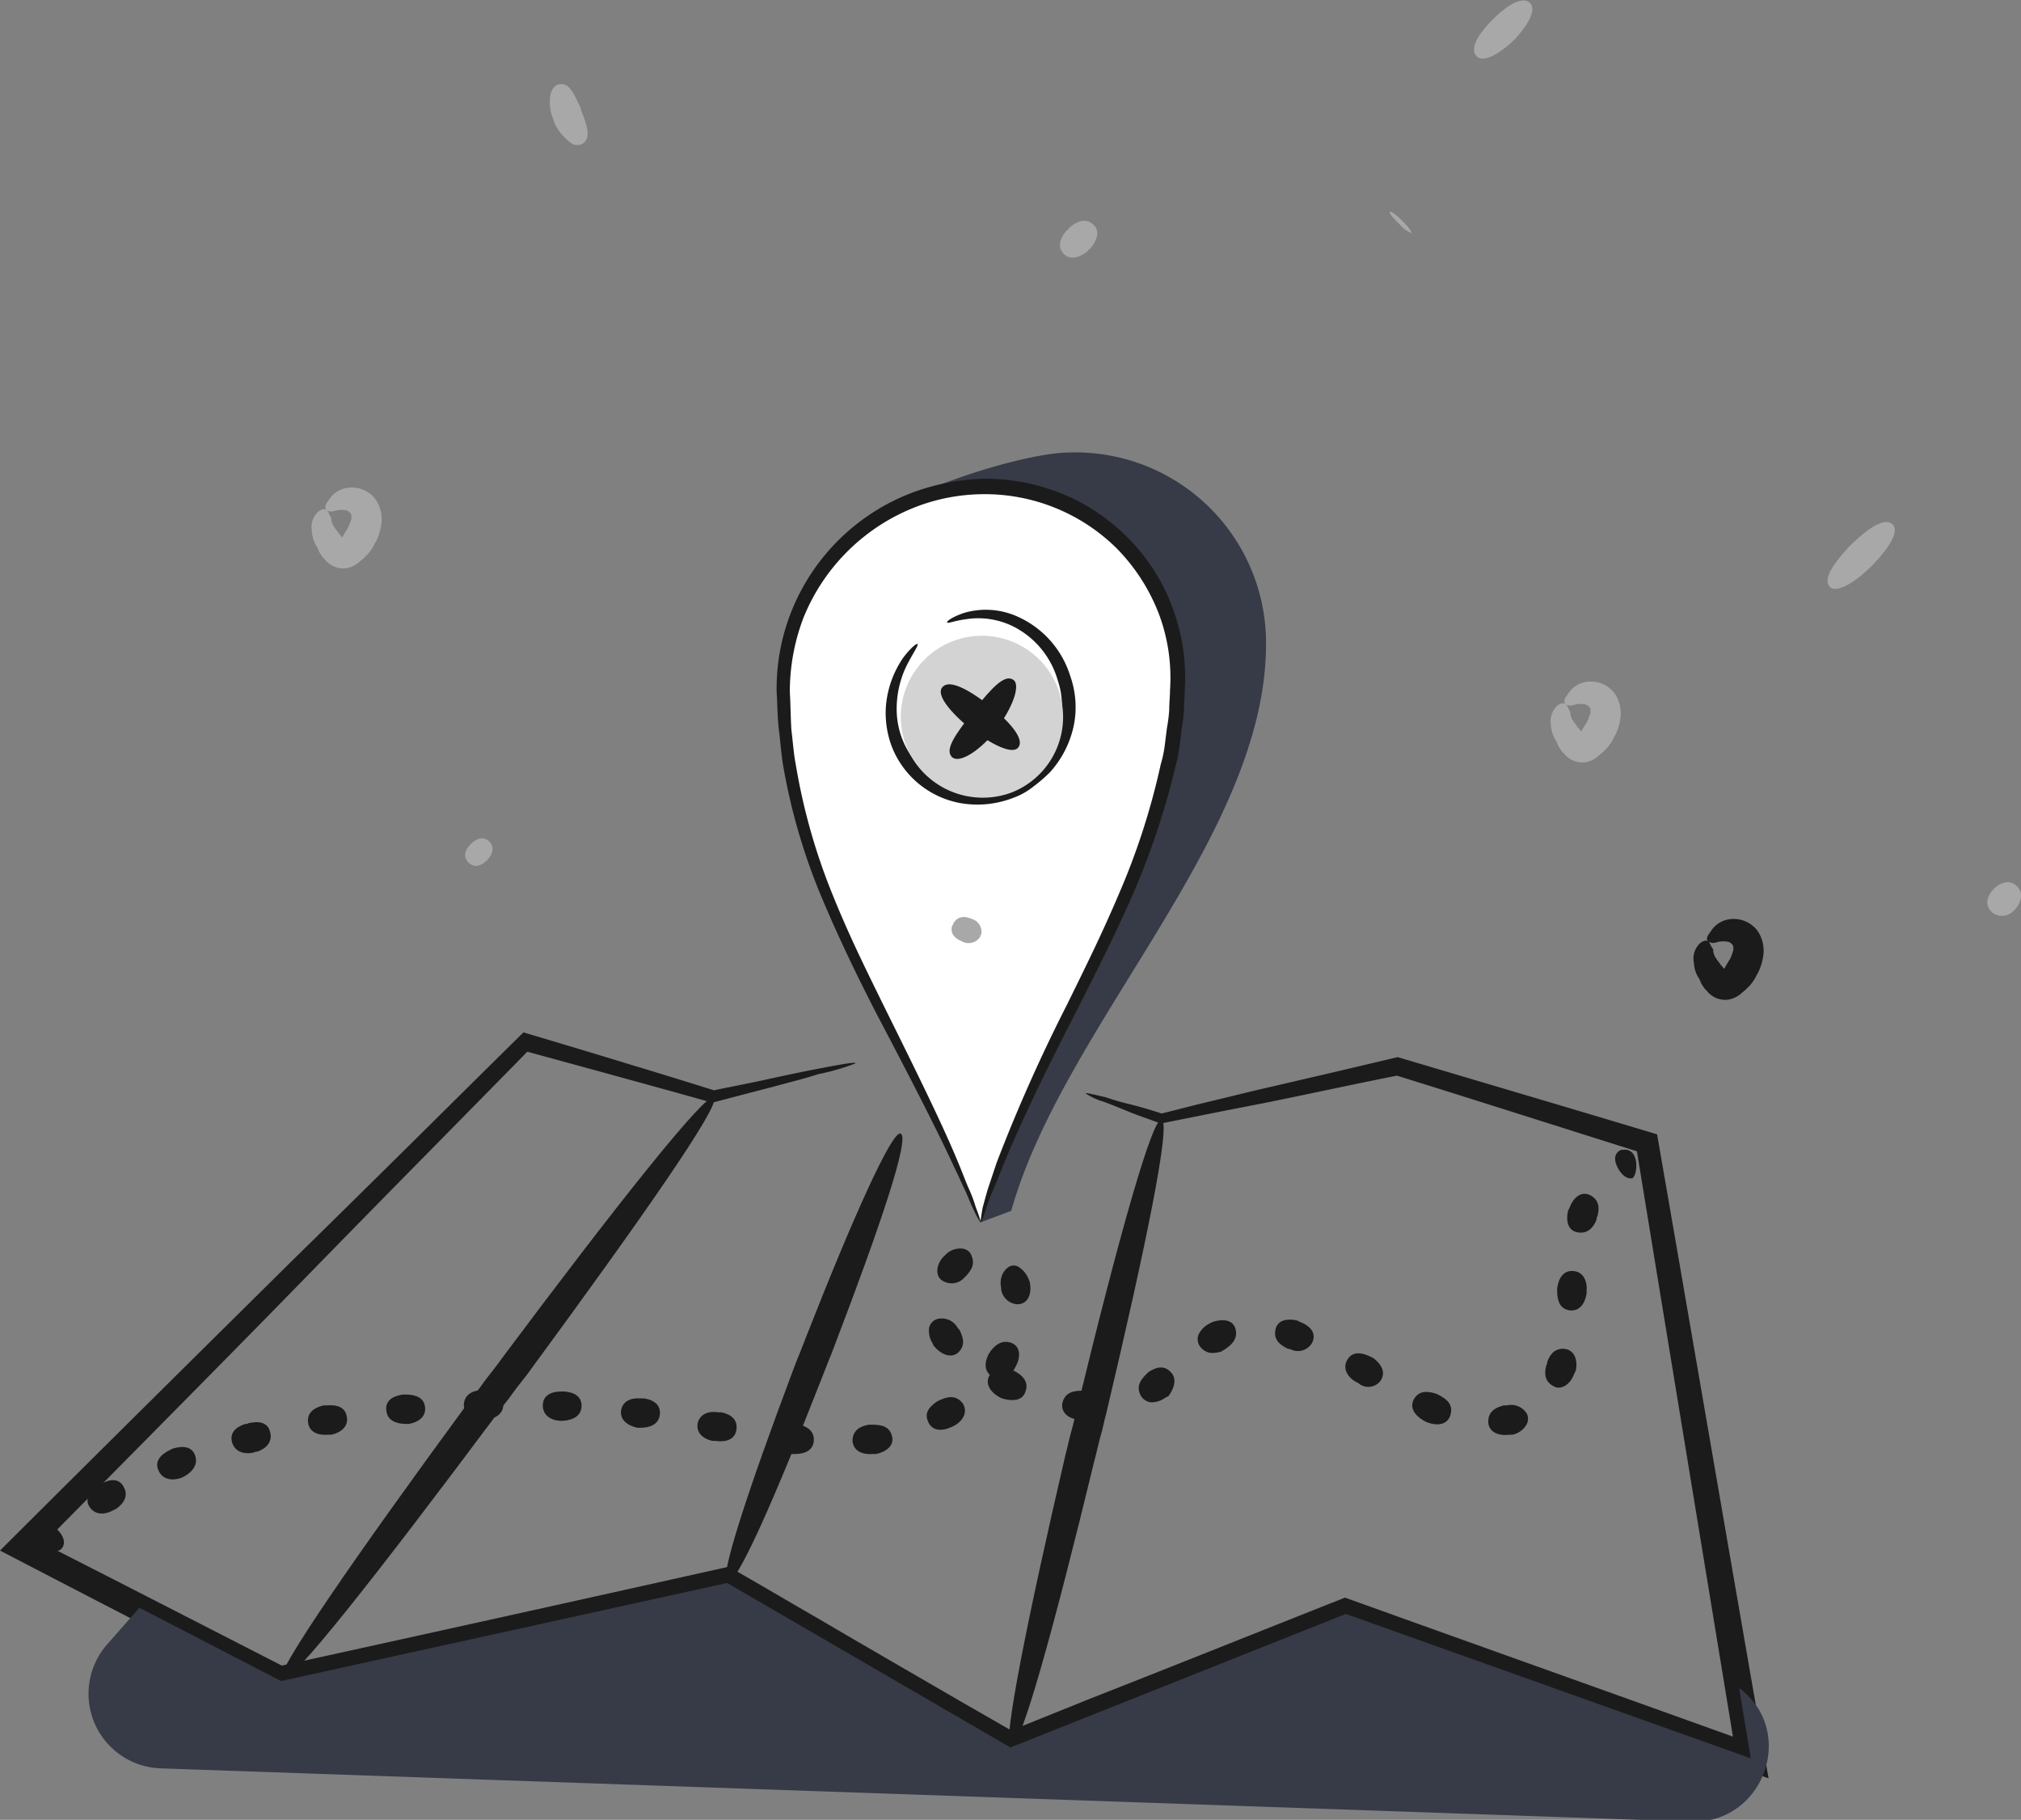 <svg xmlns="http://www.w3.org/2000/svg" xmlns:xlink="http://www.w3.org/1999/xlink" width="301" height="271" viewBox="0 0 301 271">
  <rect x="0" y="0" width="301" height="271" fill="#808080" stroke="none"/>
  <defs>
    <clipPath id="clip-path">
      <rect id="Rectangle_5465" data-name="Rectangle 5465" width="301" height="271" fill="#fff"/>
    </clipPath>
  </defs>
  <g id="Illus" clip-path="url(#clip-path)">
    <path id="Path_82604" data-name="Path 82604" d="M109.343,66.643c5.074-4.369,22.027-9.889,29.061-10a28.384,28.384,0,0,1,29.409,28.517c0,28.632-30.215,56.8-37.943,84.4l-4.613,1.725" transform="translate(20.745 10.744)" fill="#373a47"/>
    <path id="Path_82605" data-name="Path 82605" d="M127.41,170.494C116.684,141.863,98,120.589,98,90.922A30.341,30.341,0,0,1,127.41,60.8a28.384,28.384,0,0,1,29.408,28.517C156.817,117.944,135.251,143.012,127.41,170.494Z" transform="translate(18.593 11.532)" fill="#fff"/>
    <path id="Path_82606" data-name="Path 82606" d="M127.559,170.66c.114,0,.46-.69.922-2.186a21.563,21.563,0,0,1,1.037-2.759c.462-1.035.923-2.3,1.5-3.68,2.306-5.635,6-13.453,11.07-23.228,2.422-4.829,5.19-10.233,7.843-16.212a113.755,113.755,0,0,0,6.689-19.778,23.478,23.478,0,0,0,.577-2.76c.115-.92.231-1.84.346-2.875a21.793,21.793,0,0,0,.345-2.875c0-.92.115-1.955.115-2.875a29.542,29.542,0,0,0-1.73-12.074,28.66,28.66,0,0,0-6.8-10.694A29.324,29.324,0,0,0,138.4,61.651,30.432,30.432,0,0,0,127.9,59.926,33.365,33.365,0,0,0,117.409,62,31.32,31.32,0,0,0,99.419,79.7a30.925,30.925,0,0,0-2.191,11.959c.115,1.955.115,3.91.346,5.749s.346,3.794.692,5.634a90.415,90.415,0,0,0,6,20.008c2.536,5.98,5.19,11.384,7.726,16.329,5.074,9.658,9.111,17.478,11.649,23,.691,1.38,1.153,2.529,1.73,3.68.462,1.035.807,1.955,1.153,2.645a15.2,15.2,0,0,0,1.039,1.955c.114,0-.115-.805-.692-2.3a21.51,21.51,0,0,0-1.037-2.76c-.462-1.035-.923-2.3-1.5-3.68-2.306-5.635-6.227-13.568-11.07-23.342-2.422-4.944-5.075-10.234-7.5-16.214a90.955,90.955,0,0,1-5.651-19.663c-.346-1.725-.461-3.565-.692-5.4-.115-1.84-.115-3.68-.231-5.634a30.863,30.863,0,0,1,2.075-11.154A29.58,29.58,0,0,1,118.1,64.065a28.364,28.364,0,0,1,9.687-1.84,27.922,27.922,0,0,1,20.067,8.049,28.471,28.471,0,0,1,6.344,9.889,27.077,27.077,0,0,1,1.614,11.269c0,.92-.115,1.84-.115,2.875a22.54,22.54,0,0,1-.346,2.76l-.346,2.76a17.809,17.809,0,0,1-.577,2.645,104.983,104.983,0,0,1-6.342,19.548c-2.538,5.98-5.19,11.269-7.612,16.214a244.373,244.373,0,0,0-10.495,23.573l-1.268,3.794c-.346,1.15-.577,2.07-.808,2.874C127.673,169.854,127.559,170.66,127.559,170.66Z" transform="translate(18.444 11.367)" fill="#1b1b1b"/>
    <path id="Path_82607" data-name="Path 82607" d="M115.59,81.342a15.34,15.34,0,0,0-3.921,10,12.721,12.721,0,0,0,13.262,12.764,13.7,13.7,0,0,0,13.263-13.569c0-7.244-5.882-14.029-13.263-13.8a10.586,10.586,0,0,0-4.959,1.265" transform="translate(21.186 14.559)" fill="#fff"/>
    <path id="Path_82608" data-name="Path 82608" d="M120.008,78.2c.115.23,1.039-.23,2.768-.46a11.764,11.764,0,0,1,7.035,1.035,12.943,12.943,0,0,1,6.689,8.049,11.694,11.694,0,0,1,.346,6.324,12.5,12.5,0,0,1-3.113,5.979,15.878,15.878,0,0,1-2.076,1.84,17.831,17.831,0,0,1-2.538,1.38,12.213,12.213,0,0,1-6.689.69,12.868,12.868,0,0,1-5.651-2.645,11.852,11.852,0,0,1-3.344-4.6,12.342,12.342,0,0,1-.922-4.829,14.684,14.684,0,0,1,1.844-7.014c.808-1.495,1.385-2.3,1.269-2.53-.115-.115-.923.46-2.076,1.955A14.777,14.777,0,0,0,110.9,90.85a14.2,14.2,0,0,0,.808,5.635,13.58,13.58,0,0,0,10.264,8.624,14.721,14.721,0,0,0,7.958-.8,10.23,10.23,0,0,0,2.883-1.61,23.036,23.036,0,0,0,2.538-2.185,14.958,14.958,0,0,0,3.575-7.129,13.875,13.875,0,0,0-.577-7.244,14.3,14.3,0,0,0-7.958-8.854,11.459,11.459,0,0,0-7.957-.46C120.816,77.4,120.008,77.971,120.008,78.2Z" transform="translate(21.034 14.479)" fill="#1b1b1b"/>
    <path id="Path_82609" data-name="Path 82609" d="M129.411,102.892a12.088,12.088,0,1,0-15.935-7.1A12.3,12.3,0,0,0,129.411,102.892Z" transform="translate(21.397 15.065)" fill="#d3d3d3"/>
    <path id="Path_82610" data-name="Path 82610" d="M128.293,85.08c-1.268-.8-3.229,1.38-5.536,4.255l-.346.46-.346.46c-2.19,2.875-3.92,5.174-2.883,6.324.922,1.035,3.691-.46,6.342-3.565l.346-.46.346-.575C128.524,88.759,129.446,85.655,128.293,85.08Z" transform="translate(22.553 16.11)" fill="#1b1b1b"/>
    <path id="Path_82611" data-name="Path 82611" d="M129.309,95.057c.923-1.15-.922-3.45-3.8-5.864-.115-.115-.346-.23-.462-.345a1.592,1.592,0,0,0-.462-.345c-3-2.3-5.651-3.565-6.573-2.415-.923,1.035.922,3.45,3.806,5.864.115.115.345.23.46.345a1.593,1.593,0,0,0,.462.345C125.734,94.827,128.5,96.092,129.309,95.057Z" transform="translate(22.343 16.251)" fill="#1b1b1b"/>
    <path id="Path_82612" data-name="Path 82612" d="M214.244,118.4a1.32,1.32,0,0,0,1.153.115,3.718,3.718,0,0,1,1.614-.115,1.193,1.193,0,0,1,.922.69v.576a8.569,8.569,0,0,1-.46,1.265c-.115.23-.231.345-.346.575s-.231.345-.346.575l-.115.231-.115.114-.115-.114c-.115-.231-.346-.345-.46-.576-.231-.345-.462-.575-.577-.8a2.2,2.2,0,0,1-.462-1.38c-.346-.46-.462-.92-.691-1.15s-.692-.23-1.269.231a3.141,3.141,0,0,0-.922,2.874,4.688,4.688,0,0,0,.576,2.07,3.436,3.436,0,0,1,.462.92l.115.23.231.345a3.051,3.051,0,0,0,.577.69,3.466,3.466,0,0,0,3.229,1.265,3.924,3.924,0,0,0,1.73-.8c.231-.231.577-.46.807-.69l.346-.345.231-.23a6.436,6.436,0,0,0,.692-.921c.231-.345.345-.69.576-1.035a8.22,8.22,0,0,0,.808-2.874,5.379,5.379,0,0,0-.808-3.219,4.433,4.433,0,0,0-4.843-1.725,3.947,3.947,0,0,0-2.307,1.84C213.9,117.713,213.9,118.173,214.244,118.4Z" transform="translate(40.221 21.818)" fill="#1b1b1b"/>
    <path id="Path_82613" data-name="Path 82613" d="M41.243,64.4a1.326,1.326,0,0,0,1.153.115,3.713,3.713,0,0,1,1.615-.115,1.2,1.2,0,0,1,.923.69v.575a8.706,8.706,0,0,1-.461,1.265c-.115.23-.231.345-.346.575s-.231.345-.346.575l-.115.23-.115.115-.115-.115c-.115-.23-.346-.345-.461-.575-.231-.345-.461-.575-.577-.8a2.206,2.206,0,0,1-.461-1.38c-.346-.46-.346-.92-.692-1.15-.231-.23-.692-.23-1.268.23a3.141,3.141,0,0,0-.923,2.875,4.676,4.676,0,0,0,.577,2.07,3.435,3.435,0,0,1,.461.92l.115.23.231.345a3.049,3.049,0,0,0,.577.69,3.468,3.468,0,0,0,3.229,1.265,3.927,3.927,0,0,0,1.73-.8c.231-.23.577-.46.807-.69l.346-.345.231-.23a6.392,6.392,0,0,0,.692-.92c.231-.345.346-.69.577-1.035a8.228,8.228,0,0,0,.807-2.875,5.384,5.384,0,0,0-.807-3.22,4.432,4.432,0,0,0-4.844-1.725,3.945,3.945,0,0,0-2.307,1.84C40.9,63.713,41.013,64.173,41.243,64.4Z" transform="translate(7.399 11.573)" fill="#a8a8a8"/>
    <path id="Path_82614" data-name="Path 82614" d="M196.36,88.688a1.328,1.328,0,0,0,1.154.115,3.709,3.709,0,0,1,1.614-.115,1.2,1.2,0,0,1,.922.69v.575a8.716,8.716,0,0,1-.462,1.265c-.115.23-.23.345-.345.575s-.231.345-.346.575l-.115.23-.115.115-.115-.115c-.115-.23-.346-.345-.462-.575-.231-.345-.46-.575-.576-.8a2.2,2.2,0,0,1-.462-1.38c-.346-.46-.346-.92-.692-1.15-.231-.23-.691-.23-1.268.23a3.143,3.143,0,0,0-.923,2.875,4.673,4.673,0,0,0,.577,2.07,3.44,3.44,0,0,1,.462.92l.115.23.231.345a3.044,3.044,0,0,0,.576.69,3.47,3.47,0,0,0,3.23,1.265,3.931,3.931,0,0,0,1.73-.8c.23-.23.576-.46.807-.69l.346-.345.231-.23a6.29,6.29,0,0,0,.691-.92c.231-.345.346-.69.577-1.035a8.224,8.224,0,0,0,.808-2.875,5.381,5.381,0,0,0-.808-3.22,4.431,4.431,0,0,0-4.843-1.725,3.948,3.948,0,0,0-2.307,1.84C196.014,88,196.129,88.459,196.36,88.688Z" transform="translate(36.828 16.181)" fill="#a8a8a8"/>
    <path id="Path_82615" data-name="Path 82615" d="M238.452,65.681c-1.039-1.035-3.344.345-5.882,2.76l-.346.345-.346.345c-2.306,2.53-3.8,4.715-2.767,5.864.923.92,3.344-.345,5.882-2.76l.346-.345.345-.345C238.106,69.016,239.49,66.6,238.452,65.681Z" transform="translate(43.404 12.395)" fill="#a8a8a8"/>
    <path id="Path_82616" data-name="Path 82616" d="M122.133,115.06c-1.384-.575-2.191-.23-2.767.69v.114a.113.113,0,0,1-.115.115c-.346.92,0,1.839,1.384,2.415a2.075,2.075,0,0,0,2.768-.69v-.115a.113.113,0,0,1,.114-.115A2.01,2.01,0,0,0,122.133,115.06Z" transform="translate(22.601 21.776)" fill="#a8a8a8"/>
    <path id="Path_82617" data-name="Path 82617" d="M59.072,105.775c-1.038,1.035-1.038,1.955-.461,2.645l.115.114.115.115c.692.575,1.615.575,2.652-.46.923-.92,1.038-1.955.461-2.645l-.115-.114-.115-.115C61.032,104.74,60.11,104.74,59.072,105.775Z" transform="translate(11.046 19.907)" fill="#a8a8a8"/>
    <path id="Path_82618" data-name="Path 82618" d="M70.438,10.536c-.692,0-1.268.575-1.5,1.495a6.68,6.68,0,0,0,.346,3.565l.115.345.115.345a7.47,7.47,0,0,0,2.307,2.875,1.592,1.592,0,0,0,2.076.115c1.038-.92.461-2.645-.346-4.715l-.115-.345V14.1C72.514,12.146,71.822,10.421,70.438,10.536Z" transform="translate(13.057 1.998)" fill="#a8a8a8"/>
    <path id="Path_82619" data-name="Path 82619" d="M137.664,28.218c-1.037-1.035-2.422-.575-3.575.46-.115,0-.115.115-.115.23-.115,0-.115.115-.231.115-1.037,1.15-1.5,2.53-.46,3.565.922.92,2.306.575,3.575-.46a.4.4,0,0,0,.114-.23c.115,0,.115-.115.231-.115C138.241,30.518,138.7,29.138,137.664,28.218Z" transform="translate(25.176 5.243)" fill="#a8a8a8"/>
    <path id="Path_82620" data-name="Path 82620" d="M253.223,111.056c-1.037-1.034-2.306-.689-3.344.231l-.115.114-.115.115c-.922,1.035-1.268,2.3-.23,3.335a2.388,2.388,0,0,0,3.344-.23l.115-.115.115-.115C253.916,113.241,254.146,111.977,253.223,111.056Z" transform="translate(47.2 20.95)" fill="#a8a8a8"/>
    <path id="Path_82621" data-name="Path 82621" d="M175.847,27.862c-1.037-1.035-1.614-1.38-1.845-1.38-.115.23.231.69,1.384,1.84a4.863,4.863,0,0,0,1.845,1.38C177.23,29.472,176.884,28.9,175.847,27.862Z" transform="translate(33.008 5.024)" fill="#a8a8a8"/>
    <path id="Path_82622" data-name="Path 82622" d="M192.874.448c-1.037-1.035-3.114.115-5.19,2.07l-.346.345-.345.345c-1.961,2.07-3.115,4.025-2.076,5.174.922.92,3-.115,5.19-2.07l.346-.345.345-.345C192.759,3.438,193.8,1.368,192.874.448Z" transform="translate(35.009 0.011)" fill="#a8a8a8"/>
    <path id="Path_82623" data-name="Path 82623" d="M127.435,133.822c0-.231-1.961.114-5.536.8-1.845.345-4.036.805-6.689,1.38-2.537.575-5.536,1.15-8.88,1.839-3.69-1.149-7.727-2.414-12.34-3.794-4.844-1.494-10.264-3.105-16.03-4.829-9.687,9.544-21.1,20.927-34.021,33.576C30.677,175.908,15.915,190.512,0,206.38c13.262,6.9,27.1,14.028,41.517,21.5,20.989-4.6,43.247-9.429,66.427-14.488,3.921,2.3,8.073,4.715,12.224,7.13,7.035,4.024,13.839,8.048,20.758,11.958l9.457,5.52,14.07-5.635c12.34-4.944,24.333-9.775,36.1-14.374q33.04,11.73,62.852,22.309c-6.342-36.337-11.878-68.764-16.606-95.9-14.531-4.37-27.448-8.165-38.635-11.5-7.726,1.84-14.645,3.45-20.643,4.83-2.883.69-5.651,1.38-8.072,1.955s-4.5,1.149-6.459,1.61c-1.73-.575-3.344-1.035-4.728-1.38a35.706,35.706,0,0,1-3.575-1.035c-1.961-.459-2.883-.69-3-.575a9.88,9.88,0,0,0,2.767,1.265q1.385.518,3.46,1.38c1.384.575,3.114,1.15,4.959,1.839,4.037-.8,9.111-1.839,15.108-2.989,5.767-1.15,12.571-2.645,20.066-4.14,10.38,3.219,22.259,7.015,35.751,11.269,4.037,24.722,8.88,54.16,14.3,87.16-18.221-6.554-37.6-13.453-57.778-20.7-12.224,4.83-24.8,9.889-37.712,14.949l-11.994,4.829L143,228.8c-6.919-4.025-13.723-7.934-20.758-12.075-4.613-2.645-9.226-5.4-13.724-7.934-23.18,5.175-45.554,10.12-66.543,14.719-12.34-6.325-24.218-12.42-35.52-18.168,14.416-14.6,27.794-28.057,39.672-40.246,12.225-12.534,23.181-23.573,32.407-33,10.956,2.99,20.182,5.519,27.563,7.589,3.46-.92,6.574-1.725,9.226-2.415,2.537-.69,4.843-1.265,6.573-1.839A32.818,32.818,0,0,0,127.435,133.822Z" transform="translate(0 24.517)" fill="#1b1b1b"/>
    <path id="Path_82624" data-name="Path 82624" d="M35.2,224.162c1.269.92,14.646-16.214,31.484-38.752.807-1.149,1.73-2.3,2.537-3.335.807-1.149,1.615-2.184,2.537-3.334,16.722-22.768,29.177-40.477,27.909-41.4-1.153-.8-14.646,16.214-31.484,38.752-.807,1.149-1.73,2.3-2.537,3.334-.807,1.15-1.615,2.186-2.537,3.335C46.386,205.533,34.046,223.356,35.2,224.162Z" transform="translate(6.664 26.052)" fill="#1b1b1b"/>
    <path id="Path_82625" data-name="Path 82625" d="M91.056,208.694c1.384.575,7.15-12.648,13.954-30.012.346-.92.692-1.725,1.037-2.645.346-.8.692-1.724,1.039-2.645,6.689-17.478,11.3-31.047,9.8-31.506-1.268-.46-7.15,12.649-13.954,30.012-.346.92-.691,1.725-1.037,2.645-.346.8-.692,1.725-1.038,2.645C94.285,194.666,89.788,208.234,91.056,208.694Z" transform="translate(17.235 26.917)" fill="#1b1b1b"/>
    <path id="Path_82626" data-name="Path 82626" d="M126.539,233.63c1.5.345,6.573-18.282,12.455-42.544.346-1.266.577-2.415.922-3.68.346-1.15.577-2.415.923-3.68,5.767-24.377,9.687-43.236,8.188-43.581-1.384-.345-6.573,18.284-12.455,42.546-.345,1.265-.576,2.415-.922,3.68-.346,1.149-.577,2.415-.923,3.68C129.077,214.312,125.271,233.286,126.539,233.63Z" transform="translate(23.961 26.588)" fill="#1b1b1b"/>
    <path id="Path_82627" data-name="Path 82627" d="M18.658,201.815l-4.844,5.519a11.113,11.113,0,0,0,7.957,18.4l228,7.934c10.841.345,15.8-13.453,7.15-19.893l1.73,10.465-60.315-21.5L148.4,222.627l-42.209-24.492-66.428,14.6Z" transform="translate(2.1 37.591)" fill="#373a47"/>
    <path id="Path_82628" data-name="Path 82628" d="M7.852,191.827c-.923-1.149-1.845-1.265-2.422-.8l-.115.114-.115.115c-.577.575-.577,1.5.461,2.529.923,1.035,1.845,1.15,2.422.805l.115-.115.115-.114C8.774,193.782,8.774,192.863,7.852,191.827Z" transform="translate(0.913 36.194)" fill="#1b1b1b"/>
    <path id="Path_82629" data-name="Path 82629" d="M16.374,186.318c-.692-1.38-2.076-1.265-3.46-.459l-.231.114-.231.115c-1.269.92-1.961,2.07-1.153,3.219s2.191,1.15,3.46.46l.231-.115.231-.115C16.374,188.733,17.066,187.583,16.374,186.318Z" transform="translate(2.078 35.149)" fill="#1b1b1b"/>
    <path id="Path_82630" data-name="Path 82630" d="M25.33,182.391c-.461-1.379-1.845-1.494-3.344-1.034l-.231.114-.231.115c-1.384.69-2.307,1.725-1.615,3.1.577,1.266,1.961,1.5,3.344,1.035l.231-.114.231-.115C24.984,184.806,25.791,183.657,25.33,182.391Z" transform="translate(3.733 34.361)" fill="#1b1b1b"/>
    <path id="Path_82631" data-name="Path 82631" d="M34.751,179.53c-.346-1.5-1.615-1.725-3.229-1.38l-.231.115H31.06c-1.5.459-2.422,1.379-1.96,2.874.461,1.265,1.73,1.725,3.229,1.38l.231-.115h.231C34.174,181.944,35.1,180.911,34.751,179.53Z" transform="translate(5.498 33.773)" fill="#1b1b1b"/>
    <path id="Path_82632" data-name="Path 82632" d="M44.351,177.633c-.231-1.5-1.5-1.84-3-1.725h-.461c-1.5.345-2.537,1.15-2.307,2.645.231,1.38,1.5,1.839,3,1.725h.461C43.544,179.933,44.582,179.013,44.351,177.633Z" transform="translate(7.314 33.37)" fill="#1b1b1b"/>
    <path id="Path_82633" data-name="Path 82633" d="M54.142,176.507c-.115-1.494-1.384-1.955-2.883-1.955H50.8c-1.5.23-2.652.92-2.422,2.415.115,1.379,1.384,1.955,2.883,1.955h.461C53.1,178.691,54.257,177.887,54.142,176.507Z" transform="translate(9.172 33.117)" fill="#1b1b1b"/>
    <path id="Path_82634" data-name="Path 82634" d="M63.946,176.156c0-1.494-1.153-2.069-2.768-2.184h-.461c-1.5.115-2.652.8-2.652,2.3.115,1.38,1.268,2.07,2.768,2.184h.461C62.792,178.226,63.946,177.536,63.946,176.156Z" transform="translate(11.016 33.007)" fill="#1b1b1b"/>
    <path id="Path_82635" data-name="Path 82635" d="M73.718,176.465c.115-1.494-1.038-2.184-2.537-2.3h-.461c-1.5,0-2.768.576-2.768,2.07,0,1.38,1.038,2.184,2.537,2.3h.461C72.449,178.419,73.6,177.845,73.718,176.465Z" transform="translate(12.892 33.043)" fill="#1b1b1b"/>
    <path id="Path_82636" data-name="Path 82636" d="M83.51,177.567c.231-1.494-.807-2.3-2.307-2.529h-.461c-1.5-.115-2.768.345-3,1.84-.115,1.379.923,2.184,2.422,2.529h.461C82.01,179.408,83.279,178.947,83.51,177.567Z" transform="translate(14.748 33.206)" fill="#1b1b1b"/>
    <path id="Path_82637" data-name="Path 82637" d="M93.11,179.429c.231-1.494-.692-2.3-2.191-2.645h-.461c-1.5-.23-2.768.23-3.114,1.61-.231,1.38.692,2.3,2.191,2.645H90C91.611,181.268,92.88,180.809,93.11,179.429Z" transform="translate(16.564 33.529)" fill="#1b1b1b"/>
    <path id="Path_82638" data-name="Path 82638" d="M102.8,180.757c.115-1.5-1.039-2.184-2.422-2.529H99.92c-1.5-.115-2.652.459-2.883,1.955-.231,1.38.923,2.184,2.422,2.529h.461C101.534,182.711,102.688,182.137,102.8,180.757Z" transform="translate(18.404 33.811)" fill="#1b1b1b"/>
    <path id="Path_82639" data-name="Path 82639" d="M112.607,180.046c-.346-1.494-1.614-1.725-3-1.725h-.462c-1.384.231-2.422.921-2.422,2.415.115,1.38,1.269,2.07,3,1.955h.46C111.915,182.346,112.953,181.311,112.607,180.046Z" transform="translate(20.248 33.832)" fill="#1b1b1b"/>
    <path id="Path_82640" data-name="Path 82640" d="M121.34,175.756c-.922-1.149-2.076-1.035-3.344-.46l-.231.115-.231.115c-1.153.8-1.961,1.725-1.268,3.1.577,1.265,1.961,1.38,3.46.69l.231-.114.231-.115C121.571,178.285,122.148,176.906,121.34,175.756Z" transform="translate(22.01 33.177)" fill="#1b1b1b"/>
    <path id="Path_82641" data-name="Path 82641" d="M127.206,168.1c-1.384-.459-2.307.231-3.114,1.266l-.115.23-.115.115c-.577,1.149-.808,2.414.346,3.334,1.037.921,2.421.345,3.46-1.034l.115-.231.115-.23C128.705,170.054,128.475,168.56,127.206,168.1Z" transform="translate(23.409 31.865)" fill="#1b1b1b"/>
    <path id="Path_82642" data-name="Path 82642" d="M126.273,158.758a2.672,2.672,0,0,0-.922,1.5,3.268,3.268,0,0,0,0,1.494v.231a2.588,2.588,0,0,0,2.421,2.184c1.385,0,2.191-1.265,1.845-3.219v-.115l-.114-.23a3.859,3.859,0,0,0-1.5-1.955A1.4,1.4,0,0,0,126.273,158.758Z" transform="translate(23.766 30.052)" fill="#1b1b1b"/>
    <path id="Path_82643" data-name="Path 82643" d="M118.205,161.119a2.536,2.536,0,0,0,3.113-.459l.115-.115.115-.115a5.094,5.094,0,0,0,.922-1.265,2.216,2.216,0,0,0,0-1.725,1.6,1.6,0,0,0-1.384-1.149,3.089,3.089,0,0,0-2.422.805l-.23.23-.231.23C117.051,158.819,117.051,160.544,118.205,161.119Z" transform="translate(22.262 29.646)" fill="#1b1b1b"/>
    <path id="Path_82644" data-name="Path 82644" d="M120.71,170.037c1.039-1.035.692-2.184.115-3.335l-.115-.114-.115-.115a2.717,2.717,0,0,0-3-1.38,1.766,1.766,0,0,0-1.268,1.265,3.461,3.461,0,0,0,.462,2.3l.115.231.114.23C118.289,170.612,119.788,170.957,120.71,170.037Z" transform="translate(22.062 31.307)" fill="#1b1b1b"/>
    <path id="Path_82645" data-name="Path 82645" d="M129.231,174.852c.577-1.38-.231-2.415-1.5-3.105l-.231-.114-.231-.115c-1.268-.575-2.538-.575-3.344.805-.692,1.149,0,2.414,1.384,3.219.115,0,.115.115.231.115l.231.114C127.386,176.232,128.77,176.116,129.231,174.852Z" transform="translate(23.46 32.472)" fill="#1b1b1b"/>
    <path id="Path_82646" data-name="Path 82646" d="M138.881,176.253c-.115-1.494-1.268-1.955-2.536-2.184h-.462c-1.384,0-2.538.345-2.883,1.839-.231,1.38.807,2.3,2.536,2.529H136C137.728,178.438,139,177.633,138.881,176.253Z" transform="translate(25.227 33.025)" fill="#1b1b1b"/>
    <path id="Path_82647" data-name="Path 82647" d="M147.328,171.861c-1.039-1.149-2.307-.69-3.345,0l-.114.115-.115.114c-.923.921-1.616,1.84-.923,3.221a2.035,2.035,0,0,0,1.5,1.035,3.5,3.5,0,0,0,2.191-.69l.231-.115.231-.115C147.9,174.16,148.25,172.78,147.328,171.861Z" transform="translate(27.045 32.473)" fill="#1b1b1b"/>
    <path id="Path_82648" data-name="Path 82648" d="M155.615,166.774c-.231-1.5-1.73-1.839-3.46-1.265l-.231.114-.231.115a3.607,3.607,0,0,0-1.614,1.61,1.821,1.821,0,0,0,.231,1.84,2.359,2.359,0,0,0,1.5.92,4.524,4.524,0,0,0,1.73-.23l.115-.115.231-.115C154.923,168.958,155.846,168.154,155.615,166.774Z" transform="translate(28.445 31.351)" fill="#1b1b1b"/>
    <path id="Path_82649" data-name="Path 82649" d="M165.193,168.513c.576-1.38-.346-2.415-1.845-2.99l-.231-.115-.231-.114c-1.614-.345-3,0-3.229,1.494-.231,1.38.691,2.184,1.961,2.76h.231l.231.114A2.426,2.426,0,0,0,165.193,168.513Z" transform="translate(30.284 31.337)" fill="#1b1b1b"/>
    <path id="Path_82650" data-name="Path 82650" d="M173.673,173.462c.808-1.265.115-2.414-1.037-3.335l-.231-.114-.231-.115c-1.384-.69-2.768-.8-3.46.46-.692,1.149-.115,2.414,1.153,3.219l.231.115.231.114A2.272,2.272,0,0,0,173.673,173.462Z" transform="translate(31.953 32.137)" fill="#1b1b1b"/>
    <path id="Path_82651" data-name="Path 82651" d="M182.464,177.72c.462-1.5-.346-2.3-1.614-2.99l-.231-.115-.231-.115c-1.384-.459-2.652-.459-3.344.805s.115,2.415,1.5,3.219l.231.115.231.114C180.618,179.33,182,179.1,182.464,177.72Z" transform="translate(33.541 33.053)" fill="#1b1b1b"/>
    <path id="Path_82652" data-name="Path 82652" d="M192.076,177.175a2.77,2.77,0,0,0-3-1.265h-.46c-1.269.345-2.307.92-2.307,2.415,0,1.38,1.268,2.184,3.113,1.955h.462a3.1,3.1,0,0,0,1.961-1.265A1.8,1.8,0,0,0,192.076,177.175Z" transform="translate(35.347 33.368)" fill="#1b1b1b"/>
    <path id="Path_82653" data-name="Path 82653" d="M196.489,168.856c-1.5-.231-2.306.689-2.767,1.955v.23l-.115.23c-.346,1.265-.231,2.415,1.037,3.105,1.154.69,2.538-.231,3.115-1.84l.114-.23.115-.23C198.334,170.465,197.758,169.085,196.489,168.856Z" transform="translate(36.7 32.029)" fill="#1b1b1b"/>
    <path id="Path_82654" data-name="Path 82654" d="M197.358,159.089c-1.5-.115-2.191,1.035-2.422,2.529v.46c0,1.494.462,2.759,1.961,2.874,1.384.115,2.191-1.035,2.422-2.529v-.46C199.433,160.469,198.742,159.2,197.358,159.089Z" transform="translate(36.984 30.181)" fill="#1b1b1b"/>
    <path id="Path_82655" data-name="Path 82655" d="M199.657,149.653c-1.268-.69-2.536.23-3.114,1.839l-.115.231-.115.23c-.346,1.61,0,2.99,1.5,3.219,1.384.231,2.307-.69,2.768-1.955v-.23l.115-.23C201.041,151.492,200.925,150.343,199.657,149.653Z" transform="translate(37.222 28.349)" fill="#1b1b1b"/>
    <path id="Path_82656" data-name="Path 82656" d="M205.323,145.756c-.23-1.494-1.037-1.955-1.959-1.839h-.231c-.923.344-1.269,1.265-.577,2.645.692,1.265,1.384,1.61,1.961,1.61h.231C205.093,147.94,205.438,147.136,205.323,145.756Z" transform="translate(38.36 27.301)" fill="#1b1b1b"/>
  </g>
</svg>
